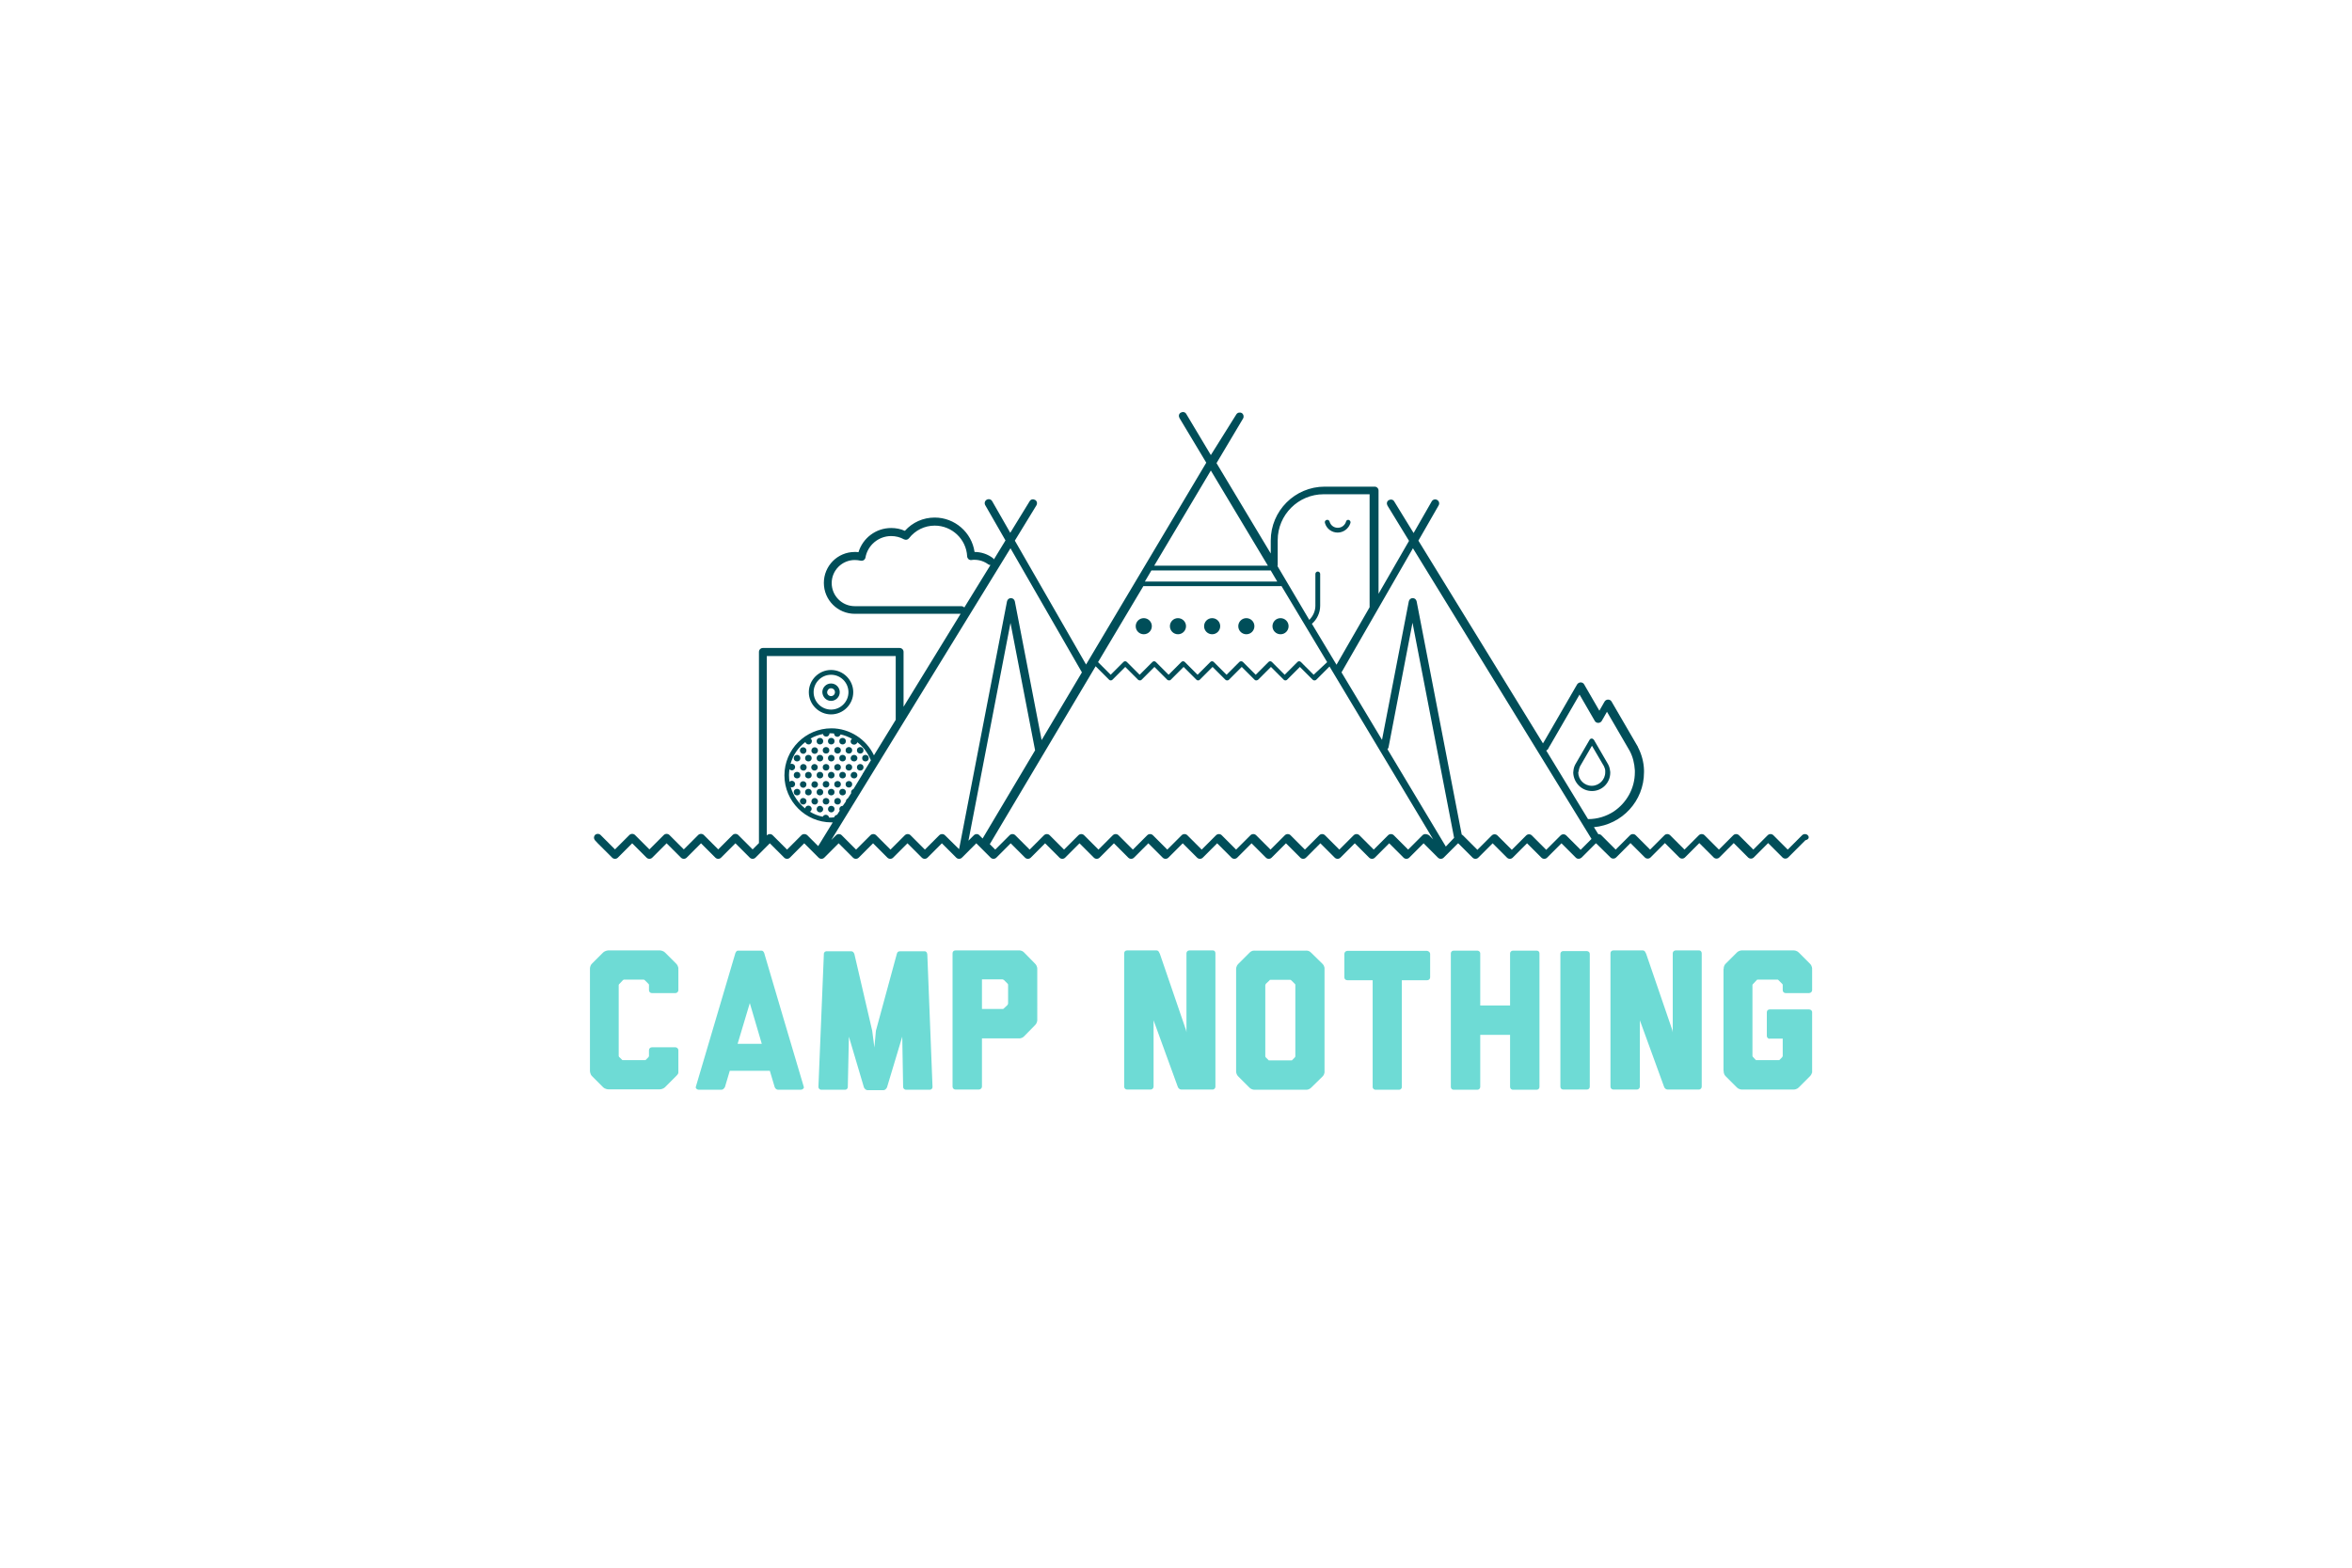 <?xml version="1.0" encoding="utf-8"?>
<!-- Generator: Adobe Illustrator 16.2.1, SVG Export Plug-In . SVG Version: 6.00 Build 0)  -->
<!DOCTYPE svg PUBLIC "-//W3C//DTD SVG 1.1//EN" "http://www.w3.org/Graphics/SVG/1.1/DTD/svg11.dtd">
<svg version="1.1" id="Layer_1" xmlns="http://www.w3.org/2000/svg" xmlns:xlink="http://www.w3.org/1999/xlink" x="0px" y="0px"
	 width="1080px" height="720px" viewBox="0 0 1080 720" enable-background="new 0 0 1080 720" xml:space="preserve">
<rect fill="#FFFFFF" width="1080" height="720"/>
<g>
	<path fill="#004E59" d="M830.1,383.6c-0.7-0.7-1.9-0.7-2.6,0l-6.6,6.6l-6.6-6.6c-0.7-0.7-1.9-0.7-2.6,0l-6.6,6.6l-6.6-6.6
		c-0.7-0.7-1.9-0.7-2.6,0l-6.6,6.6l-6.6-6.6c-0.7-0.7-1.9-0.7-2.6,0l-6.6,6.6l-6.6-6.6c-0.7-0.7-1.9-0.7-2.6,0l-6.6,6.6l-6.6-6.6
		c-0.7-0.7-1.9-0.7-2.6,0l-6.6,6.6l-6.6-6.6c-0.4-0.4-0.9-0.5-1.4-0.5l-2-3.2c12.9-1.2,23-12,23-25.2c0-0.3,0-0.5,0-0.7l0-0.3
		c-0.1-3.7-1.1-7.3-2.8-10.6c0,0,0,0,0-0.1l-12.1-20.8c-0.3-0.6-1-0.9-1.6-0.9c-0.7,0-1.3,0.4-1.6,0.9l-2.4,4.2l-7-12.1
		c-0.3-0.6-1-0.9-1.6-0.9s-1.3,0.4-1.6,0.9l-15.2,26.3c-0.3,0.4-0.4,0.6-0.5,0.8l-57.2-93.1l9.3-16.2c0.5-0.9,0.2-2-0.7-2.5
		c-0.9-0.5-2-0.2-2.5,0.7l-8.3,14.5l-8.9-14.5c-0.5-0.9-1.6-1.1-2.5-0.6c-0.9,0.5-1.1,1.6-0.6,2.5l9.9,16.2l-14,24.3v-47.4
		c0-1-0.8-1.8-1.8-1.8h-22.9c-13.7,0-24.8,11.1-24.8,24.8v5.9l-24.9-41.5l12.2-20.5c0.5-0.9,0.2-2-0.6-2.5c-0.9-0.5-2-0.2-2.5,0.6
		L556,209l-11.3-18.9c-0.5-0.9-1.6-1.1-2.5-0.6c-0.9,0.5-1.1,1.6-0.6,2.5l12.3,20.5l-55.2,92.7L466,248.3l9.9-16.2
		c0.5-0.9,0.3-2-0.6-2.5c-0.9-0.5-2-0.3-2.5,0.6l-8.9,14.5l-8.3-14.5c-0.5-0.9-1.6-1.2-2.5-0.7c-0.9,0.5-1.2,1.6-0.7,2.5l9.3,16.2
		l-5.3,8.7c-0.1-0.2-0.3-0.4-0.5-0.6c-2.4-1.8-5.3-2.8-8.4-2.8c-1.3-9-9.1-15.8-18.3-15.8c-5.3,0-10.2,2.2-13.7,6.1
		c-2-0.9-4.1-1.3-6.3-1.3c-7,0-13,4.6-15,11.1c-0.6-0.1-1.2-0.1-1.7-0.1c-7.9,0-14.2,6.4-14.2,14.2c0,7.9,6.4,14.2,14.2,14.2h48.6
		l-26.2,42.7v-25.2c0-1-0.8-1.8-1.8-1.8h-62.8c-1,0-1.8,0.8-1.8,1.8v87.8l-2.9,2.9l-6.6-6.6c-0.7-0.7-1.9-0.7-2.6,0l-6.6,6.6
		l-6.6-6.6c-0.7-0.7-1.9-0.7-2.6,0l-6.6,6.6l-6.6-6.6c-0.7-0.7-1.9-0.7-2.6,0l-6.6,6.6l-6.6-6.6c-0.7-0.7-1.9-0.7-2.6,0l-6.6,6.6
		l-6.6-6.6c-0.7-0.7-1.9-0.7-2.6,0c-1,1.3,0,2.4,0,2.4l1.3,1.4l6.6,6.6c0.7,0.7,1.9,0.7,2.6,0l6.6-6.6l6.6,6.6
		c0.7,0.7,1.9,0.7,2.6,0l6.6-6.6l6.6,6.6c0.7,0.7,1.9,0.7,2.6,0l6.6-6.6l6.6,6.6c0.7,0.7,1.9,0.7,2.6,0l6.6-6.6l6.6,6.6
		c0.7,0.7,1.9,0.7,2.6,0l6.6-6.6l6.6,6.6c0.7,0.7,1.9,0.7,2.6,0l6.6-6.6l6.6,6.6c0.7,0.7,1.9,0.7,2.6,0l6.6-6.6l6.6,6.6
		c0.7,0.7,1.9,0.7,2.6,0l6.6-6.6l6.6,6.6c0.7,0.7,1.9,0.7,2.6,0l6.6-6.6l6.6,6.6c0.7,0.7,1.9,0.7,2.6,0l6.6-6.6l6.6,6.6
		c0.7,0.7,1.9,0.7,2.6,0l6.6-6.6l6.6,6.6c0.7,0.7,1.9,0.7,2.6,0l6.6-6.6l6.6,6.6c0.7,0.7,1.9,0.7,2.6,0l6.6-6.6l6.6,6.6
		c0.7,0.7,1.9,0.7,2.6,0l6.6-6.6l6.6,6.6c0.7,0.7,1.9,0.7,2.6,0l6.6-6.6l6.6,6.6c0.7,0.7,1.9,0.7,2.6,0l6.6-6.6l6.6,6.6
		c0.7,0.7,1.9,0.7,2.6,0l6.6-6.6l6.6,6.6c0.7,0.7,1.9,0.7,2.6,0l6.6-6.6l6.6,6.6c0.7,0.7,1.9,0.7,2.6,0l6.6-6.6l6.6,6.6
		c0.7,0.7,1.9,0.7,2.6,0l6.6-6.6l6.6,6.6c0.7,0.7,1.9,0.7,2.6,0l6.6-6.6l6.6,6.6c0.7,0.7,1.9,0.7,2.6,0l6.6-6.6l6.6,6.6
		c0.7,0.7,1.9,0.7,2.6,0l6.6-6.6l6.6,6.6c0.7,0.7,1.9,0.7,2.6,0l6.6-6.6l6.6,6.6c0.7,0.7,1.9,0.7,2.6,0l6.5-6.5c0.1,0,0.1,0,0.2-0.1
		l6.6,6.6c0.7,0.7,1.9,0.7,2.6,0l6.6-6.6l6.6,6.6c0.7,0.7,1.9,0.7,2.6,0l6.6-6.6l6.6,6.6c0.7,0.7,1.9,0.7,2.6,0l6.6-6.6l6.6,6.6
		c0.4,0.4,0.8,0.5,1.3,0.5c0.5,0,0.9-0.2,1.3-0.5l6.5-6.5c0.1,0,0.2,0,0.2-0.1l6.6,6.5c0.7,0.7,1.9,0.7,2.6,0l6.6-6.6l6.6,6.6
		c0.7,0.7,1.9,0.7,2.6,0l6.6-6.6l6.6,6.6c0.7,0.7,1.9,0.7,2.6,0l6.6-6.6l6.6,6.6c0.7,0.7,1.9,0.7,2.6,0l6.6-6.6l6.6,6.6
		c0.7,0.7,1.9,0.7,2.6,0l6.6-6.6l6.6,6.6c0.7,0.7,1.9,0.7,2.6,0l7.9-7.9C830.8,385.5,830.8,384.3,830.1,383.6z M710.9,343.9
		c0.5-0.9,0.3-0.6,0.7-1.3c0,0,0-0.1,0.1-0.1l13.6-23.5l7,12.1c0.3,0.6,1,0.9,1.6,0.9c0.7,0,1.3-0.4,1.6-0.9l2.4-4.2l10.4,17.9
		c1.5,2.8,2.2,5.8,2.4,9l0,0.4c0,0.2,0,0.3,0,0.5c0,7.5-3.9,14.1-9.7,18c-3.4,2.2-7.4,3.5-11.8,3.5L710,344.7
		C710.4,344.5,710.7,344.3,710.9,343.9z M586.7,259.6v-11.5c0-11.7,9.5-21.1,21.1-21.1h21.1v51.9l-15.2,26.4l-11.3-18.8
		c2.3-2,3.8-5,3.8-8.3v-14.6c0-0.6-0.5-1.1-1.1-1.1s-1.1,0.5-1.1,1.1v14.6c0,2.5-1.1,4.8-2.8,6.5L586.6,260
		C586.6,259.9,586.7,259.8,586.7,259.6z M603.2,309.9l-5.9-5.9c-0.4-0.4-1.1-0.4-1.5,0l-5.9,5.9l-5.9-5.9c-0.4-0.4-1.1-0.4-1.5,0
		l-5.9,5.9l-5.9-5.9c-0.2-0.2-0.5-0.3-0.8-0.3c-0.3,0-0.6,0.1-0.8,0.3l-5.9,5.9l-5.9-5.9c-0.4-0.4-1.1-0.4-1.5,0l-5.9,5.9l-5.9-5.9
		c-0.4-0.4-1.1-0.4-1.5,0l-5.9,5.9l-5.9-5.9c-0.4-0.4-1.1-0.4-1.5,0l-5.9,5.9l-5.9-5.9c-0.4-0.4-1.1-0.4-1.5,0l-5.9,5.9l-5.8-5.8
		l20.8-34.9h63.1c0.1,0,0.2,0,0.3-0.1l21,35L603.2,309.9z M528.7,262h54.8l3,5.1h-60.8L528.7,262z M582.2,259.8H530l26-43.7
		L582.2,259.8z M441.4,278.4h-48.9c-5.9,0-10.6-4.8-10.6-10.6c0-5.9,4.8-10.6,10.6-10.6c0.9,0,1.7,0.1,2.7,0.3c0.5,0.1,1,0,1.4-0.2
		c0.4-0.3,0.7-0.7,0.8-1.2c1-5.7,6-9.9,11.8-9.9c2.1,0,4.1,0.5,5.9,1.5c0.8,0.4,1.8,0.2,2.3-0.5c2.9-3.7,7.2-5.8,11.8-5.8
		c7.9,0,14.5,6.2,14.9,14.1c0,0.5,0.3,1,0.6,1.3c0.4,0.3,0.9,0.5,1.4,0.4c0.5-0.1,0.9-0.1,1.3-0.1c2.3,0,4.5,0.7,6.4,2.1
		c0.3,0.2,0.7,0.3,1,0.3l-12,19.5C442.5,278.7,442,278.4,441.4,278.4z M368,383.6l-6.6,6.6l-6.6-6.6c-0.7-0.7-1.9-0.7-2.6,0
		l-0.1,0.1v-82.4h59.2v29.3l-10,16.3c-3.5-7.4-11.2-12.4-19.5-12.4c-11.9,0-21.6,9.7-21.6,21.6c0,11.9,9.7,21.6,21.6,21.6
		c0.2,0,0.4,0,0.6,0l-6.7,10.9l-5.1-5.1C369.8,382.9,368.7,382.9,368,383.6z M387,370.1C387,370.1,387,370.1,387,370.1
		c-0.9,0-1.6,0.7-1.6,1.5c0,0.3,0.1,0.5,0.2,0.7l-1.2,1.9c-0.7,0.1-1.2,0.6-1.4,1.2c-0.5,0-0.9,0.1-1.4,0.1c-0.3,0-0.6,0-0.9,0
		c-0.1-0.7-0.7-1.3-1.5-1.3c-0.6,0-1.2,0.4-1.4,0.9c-2.1-0.4-4.1-1.2-5.9-2.3c0.5-0.3,0.8-0.8,0.8-1.3c0-0.9-0.7-1.5-1.5-1.5
		c-0.8,0-1.4,0.6-1.5,1.3c-3.1-2.5-5.5-5.9-6.6-9.8c0.2,0.1,0.3,0.1,0.5,0.1c0.9,0,1.5-0.7,1.5-1.5c0-0.9-0.7-1.5-1.5-1.5
		c-0.4,0-0.8,0.2-1.1,0.4c-0.1-1-0.2-1.9-0.2-3c0-0.9,0.1-1.8,0.2-2.7c0.3,0.3,0.7,0.5,1.1,0.5c0.9,0,1.5-0.7,1.5-1.5
		c0-0.9-0.7-1.5-1.5-1.5c-0.2,0-0.4,0-0.6,0.1c1.1-4.1,3.5-7.6,6.8-10.1c0.2,0.6,0.8,1.1,1.5,1.1c0.9,0,1.5-0.7,1.5-1.5
		c0-0.5-0.2-0.9-0.6-1.2c1.7-1,3.6-1.7,5.7-2.1c0.1,0.7,0.7,1.2,1.5,1.2c0.9,0,1.5-0.7,1.5-1.5c0,0,0,0,0,0c0.3,0,0.6,0,0.8,0
		c0.4,0,0.9,0,1.3,0.1c0,0,0,0,0,0c0,0.9,0.7,1.5,1.5,1.5c0.7,0,1.3-0.5,1.5-1.1c1.8,0.4,3.6,1.1,5.2,2c-0.3,0.3-0.6,0.7-0.6,1.2
		c0,0.9,0.7,1.5,1.6,1.5c0.7,0,1.3-0.5,1.5-1.1c2.7,2.1,4.9,5,6.2,8.3l-3.6,5.9c-0.1,0.1-0.2,0.2-0.2,0.4l-4.2,6.9
		c-0.6,0.2-1.1,0.8-1.1,1.5c0,0.1,0,0.2,0.1,0.3l-1.6,2.5c-0.5,0.2-0.9,0.8-0.9,1.4c0,0,0,0,0,0L387,370.1z M433.9,383.6
		c-0.7-0.7-1.9-0.7-2.6,0l-6.6,6.6l-6.6-6.6c-0.7-0.7-1.9-0.7-2.6,0l-6.6,6.6l-6.6-6.6c-0.7-0.7-1.9-0.7-2.6,0l-6.6,6.6l-6.6-6.6
		c-0.7-0.7-1.9-0.7-2.6,0l-2.2,2.2l82.3-134l32.8,57l-18.5,31.1l-12.3-63.7c-0.2-0.9-0.9-1.5-1.8-1.5h0c-0.9,0-1.6,0.6-1.8,1.5
		l-22,113.8L433.9,383.6z M447.2,383.6l-2.5,2.5l19.3-100l11.3,58.5l-24.1,40.5l-1.5-1.5C449.1,382.9,447.9,382.9,447.2,383.6z
		 M653.2,383.6l-6.6,6.6l-6.6-6.6c-0.7-0.7-1.9-0.7-2.6,0l-6.6,6.6l-6.6-6.6c-0.7-0.7-1.9-0.7-2.6,0l-6.6,6.6l-6.6-6.6
		c-0.7-0.7-1.9-0.7-2.6,0l-6.6,6.6l-6.6-6.6c-0.7-0.7-1.9-0.7-2.6,0l-6.6,6.6l-6.6-6.6c-0.7-0.7-1.9-0.7-2.6,0l-6.6,6.6l-6.6-6.6
		c-0.7-0.7-1.9-0.7-2.6,0l-6.6,6.6l-6.6-6.6c-0.7-0.7-1.9-0.7-2.6,0l-6.6,6.6l-6.6-6.6c-0.7-0.7-1.9-0.7-2.6,0l-6.6,6.6l-6.6-6.6
		c-0.7-0.7-1.9-0.7-2.6,0l-6.6,6.6l-6.6-6.6c-0.7-0.7-1.9-0.7-2.6,0l-6.6,6.6l-6.6-6.6c-0.7-0.7-1.9-0.7-2.6,0l-6.6,6.6l-6.6-6.6
		c-0.7-0.7-1.9-0.7-2.6,0l-6.6,6.6l-2.5-2.5l48.6-81.7l6.2,6.2c0.4,0.4,1.1,0.4,1.5,0l5.9-5.9l5.9,5.9c0.1,0.1,0.2,0.2,0.4,0.2
		c0.4,0.2,0.9,0.1,1.2-0.2l5.9-5.9l5.9,5.9c0.1,0.1,0.2,0.2,0.4,0.2c0.4,0.2,0.9,0.1,1.2-0.2l5.9-5.9l5.9,5.9c0.4,0.4,1.1,0.4,1.5,0
		l5.9-5.9l5.9,5.9c0.2,0.2,0.5,0.3,0.8,0.3c0.3,0,0.6-0.1,0.8-0.3l5.9-5.9l5.9,5.9c0.3,0.3,0.8,0.4,1.2,0.2c0.1-0.1,0.3-0.1,0.4-0.2
		l5.9-5.9l5.9,5.9c0.4,0.4,1.1,0.4,1.5,0l5.9-5.9l5.9,5.9c0.2,0.2,0.5,0.3,0.8,0.3c0.3,0,0.6-0.1,0.8-0.3l6.1-6.1l47.6,79.4
		l-1.9-1.9C655.1,382.9,653.9,382.9,653.2,383.6z M663.9,388.8l-26.8-44.7c0.2-0.2,0.4-0.5,0.5-0.9l11-57.2l19.1,98.8L663.9,388.8z
		 M725.8,390.3l-6.6-6.6c-0.7-0.7-1.9-0.7-2.6,0l-6.6,6.6l-6.6-6.6c-0.7-0.7-1.9-0.7-2.6,0l-6.6,6.6l-6.6-6.6
		c-0.7-0.7-1.9-0.7-2.6,0l-6.6,6.6l-6.6-6.6c-0.2-0.2-0.4-0.3-0.6-0.4l-20.7-107.1c-0.2-0.9-0.9-1.5-1.8-1.5h0
		c-0.9,0-1.6,0.6-1.8,1.5l-12.3,63.6l-18.6-31l32.8-57l82,133.5L725.8,390.3z"/>
	<path fill="#004E59" d="M525.2,283.9c-2.1,0-3.7,1.7-3.7,3.7c0,2.1,1.7,3.7,3.7,3.7c2.1,0,3.7-1.7,3.7-3.7
		C528.9,285.5,527.2,283.9,525.2,283.9z"/>
	<path fill="#004E59" d="M540.9,283.9c-2.1,0-3.7,1.7-3.7,3.7c0,2.1,1.7,3.7,3.7,3.7c2.1,0,3.7-1.7,3.7-3.7
		C544.6,285.5,542.9,283.9,540.9,283.9z"/>
	<path fill="#004E59" d="M556.6,283.9c-2.1,0-3.7,1.7-3.7,3.7c0,2.1,1.7,3.7,3.7,3.7c2.1,0,3.7-1.7,3.7-3.7
		C560.3,285.5,558.6,283.9,556.6,283.9z"/>
	<path fill="#004E59" d="M572.3,283.9c-2.1,0-3.7,1.7-3.7,3.7c0,2.1,1.7,3.7,3.7,3.7c2.1,0,3.7-1.7,3.7-3.7
		C576,285.5,574.3,283.9,572.3,283.9z"/>
	<path fill="#004E59" d="M588,283.9c-2.1,0-3.7,1.7-3.7,3.7c0,2.1,1.7,3.7,3.7,3.7c2.1,0,3.7-1.7,3.7-3.7
		C591.7,285.5,590,283.9,588,283.9z"/>
	<path fill="#004E59" d="M381.6,328.1c5.6,0,10.2-4.6,10.2-10.2c0-5.6-4.6-10.2-10.2-10.2c-5.6,0-10.2,4.6-10.2,10.2
		C371.4,323.5,376,328.1,381.6,328.1z M381.6,309.9c4.4,0,8,3.6,8,8c0,4.4-3.6,8-8,8c-4.4,0-8-3.6-8-8
		C373.6,313.5,377.2,309.9,381.6,309.9z"/>
	<path fill="#004E59" d="M381.6,321.9c2.2,0,4-1.8,4-4c0-2.2-1.8-4-4-4c-2.2,0-4,1.8-4,4C377.7,320.1,379.4,321.9,381.6,321.9z
		 M381.6,316.1c1,0,1.8,0.8,1.8,1.8c0,1-0.8,1.8-1.8,1.8c-1,0-1.8-0.8-1.8-1.8C379.9,316.9,380.6,316.1,381.6,316.1z"/>
	<circle fill="#004E59" cx="376.5" cy="340.4" r="1.5"/>
	<circle fill="#004E59" cx="381.7" cy="340.4" r="1.5"/>
	<circle fill="#004E59" cx="386.9" cy="340.4" r="1.5"/>
	<path fill="#004E59" d="M368.8,346.2c0.9,0,1.5-0.7,1.5-1.5c0-0.9-0.7-1.5-1.5-1.5c-0.9,0-1.5,0.7-1.5,1.5
		C367.3,345.5,368,346.2,368.8,346.2z"/>
	<path fill="#004E59" d="M374.1,346.2c0.9,0,1.5-0.7,1.5-1.5c0-0.9-0.7-1.5-1.5-1.5c-0.9,0-1.5,0.7-1.5,1.5
		C372.5,345.5,373.2,346.2,374.1,346.2z"/>
	<circle fill="#004E59" cx="379.3" cy="344.6" r="1.5"/>
	<circle fill="#004E59" cx="384.6" cy="344.6" r="1.5"/>
	<circle fill="#004E59" cx="389.8" cy="344.6" r="1.5"/>
	<circle fill="#004E59" cx="395" cy="344.6" r="1.5"/>
	<circle fill="#004E59" cx="366" cy="348.2" r="1.5"/>
	<circle fill="#004E59" cx="371.2" cy="348.2" r="1.5"/>
	<circle fill="#004E59" cx="376.5" cy="348.2" r="1.5"/>
	<circle fill="#004E59" cx="381.7" cy="348.2" r="1.5"/>
	<circle fill="#004E59" cx="386.9" cy="348.2" r="1.5"/>
	<path fill="#004E59" d="M390.6,348.2c0,0.9,0.7,1.5,1.6,1.5c0.9,0,1.5-0.7,1.5-1.5c0-0.9-0.7-1.5-1.5-1.5
		C391.3,346.7,390.6,347.4,390.6,348.2z"/>
	<circle fill="#004E59" cx="397.4" cy="348.2" r="1.5"/>
	<path fill="#004E59" d="M370.4,352.4c0-0.9-0.7-1.5-1.5-1.5c-0.9,0-1.5,0.7-1.5,1.5c0,0.9,0.7,1.5,1.5,1.5
		C369.7,354,370.4,353.3,370.4,352.4z"/>
	<path fill="#004E59" d="M372.5,352.4c0,0.9,0.7,1.5,1.5,1.5c0.9,0,1.5-0.7,1.5-1.5c0-0.9-0.7-1.5-1.5-1.5
		C373.2,350.9,372.5,351.6,372.5,352.4z"/>
	<circle fill="#004E59" cx="379.3" cy="352.4" r="1.5"/>
	<circle fill="#004E59" cx="384.6" cy="352.4" r="1.5"/>
	<circle fill="#004E59" cx="389.8" cy="352.4" r="1.5"/>
	<circle fill="#004E59" cx="395" cy="352.4" r="1.5"/>
	<circle fill="#004E59" cx="366" cy="356" r="1.5"/>
	<circle fill="#004E59" cx="371.2" cy="356" r="1.5"/>
	<circle fill="#004E59" cx="376.5" cy="356" r="1.5"/>
	<circle fill="#004E59" cx="381.7" cy="356" r="1.5"/>
	<circle fill="#004E59" cx="386.9" cy="356" r="1.5"/>
	<path fill="#004E59" d="M392.2,354.5c-0.9,0-1.6,0.7-1.6,1.5c0,0.9,0.7,1.5,1.6,1.5c0.9,0,1.5-0.7,1.5-1.5
		C393.7,355.2,393,354.5,392.2,354.5z"/>
	<path fill="#004E59" d="M368.8,361.8c0.9,0,1.5-0.7,1.5-1.5c0-0.9-0.7-1.5-1.5-1.5c-0.9,0-1.5,0.7-1.5,1.5
		C367.3,361.1,368,361.8,368.8,361.8z"/>
	<path fill="#004E59" d="M374.1,361.8c0.9,0,1.5-0.7,1.5-1.5c0-0.9-0.7-1.5-1.5-1.5c-0.9,0-1.5,0.7-1.5,1.5
		C372.5,361.1,373.2,361.8,374.1,361.8z"/>
	<circle fill="#004E59" cx="379.3" cy="360.2" r="1.5"/>
	<circle fill="#004E59" cx="384.6" cy="360.2" r="1.5"/>
	<circle fill="#004E59" cx="389.8" cy="360.2" r="1.5"/>
	<circle fill="#004E59" cx="366" cy="363.8" r="1.5"/>
	<circle fill="#004E59" cx="371.2" cy="363.8" r="1.5"/>
	<circle fill="#004E59" cx="376.5" cy="363.8" r="1.5"/>
	<circle fill="#004E59" cx="381.7" cy="363.8" r="1.5"/>
	<circle fill="#004E59" cx="386.9" cy="363.8" r="1.5"/>
	<path fill="#004E59" d="M368.8,366.5c-0.9,0-1.5,0.7-1.5,1.5c0,0.9,0.7,1.5,1.5,1.5c0.9,0,1.5-0.7,1.5-1.5
		C370.4,367.2,369.7,366.5,368.8,366.5z"/>
	<path fill="#004E59" d="M375.6,368c0-0.9-0.7-1.5-1.5-1.5c-0.9,0-1.5,0.7-1.5,1.5c0,0.9,0.7,1.5,1.5,1.5
		C374.9,369.6,375.6,368.9,375.6,368z"/>
	<circle fill="#004E59" cx="379.3" cy="368" r="1.5"/>
	<circle fill="#004E59" cx="384.6" cy="368" r="1.5"/>
	<path fill="#004E59" d="M376.5,370.1c-0.9,0-1.5,0.7-1.5,1.5c0,0.9,0.7,1.5,1.5,1.5c0.9,0,1.5-0.7,1.5-1.5
		C378,370.8,377.3,370.1,376.5,370.1z"/>
	<path fill="#004E59" d="M381.7,370.1c-0.9,0-1.5,0.7-1.5,1.5c0,0.9,0.7,1.5,1.5,1.5c0.9,0,1.5-0.7,1.5-1.5
		C383.3,370.8,382.6,370.1,381.7,370.1z"/>
	<path fill="#004E59" d="M614.2,244.6c2.7,0,5.1-1.8,5.9-4.4c0.2-0.6-0.2-1.2-0.7-1.4c-0.6-0.2-1.2,0.2-1.3,0.7
		c-0.5,1.7-2,2.9-3.8,2.9c-1.8,0-3.3-1.1-3.8-2.9c-0.2-0.6-0.8-0.9-1.4-0.7c-0.6,0.2-0.9,0.8-0.7,1.4
		C609.1,242.8,611.5,244.6,614.2,244.6z"/>
	<path fill="#004E59" d="M731,363.3c4.7,0,8.4-3.8,8.4-8.4c0-0.3,0-0.6-0.1-1c-0.1-1-0.4-2-0.9-2.9l-6.5-11.2
		c-0.2-0.3-0.6-0.6-1-0.6c-0.4,0-0.8,0.2-1,0.6l-6.5,11.2c-0.5,0.9-0.8,1.9-0.9,2.9c0,0.4-0.1,0.7-0.1,1
		C722.6,359.5,726.3,363.3,731,363.3z M724.9,354.1c0.1-0.7,0.3-1.4,0.6-2.1l5.5-9.5l5.5,9.4c0.3,0.7,0.6,1.4,0.6,2.1
		c0,0.3,0,0.5,0,0.7c0,3.4-2.8,6.2-6.2,6.2c-3.4,0-6.2-2.8-6.2-6.2C724.8,354.7,724.8,354.4,724.9,354.1z"/>
</g>
<g>
	<path fill="#6EDBD5" d="M270.9,445c0,0-0.1-1.4,0.9-2.4l5.1-5.1c1.1-1,2.4-1,2.4-1H303c0,0,1.4,0,2.4,1l5.1,5.1
		c1.1,1.1,1,2.4,1,2.4h-0.1c0,0,0.1,0.1,0.1,0.2v9.6c0,0.6-0.6,1.3-1.3,1.3h-10.9c-0.7,0-1.3-0.6-1.3-1.3v-2.4c0,0,0-0.4-0.3-0.6
		l-1.6-1.6c-0.2-0.2-0.5-0.3-0.6-0.3h-8.9c-0.2,0-0.4,0.1-0.6,0.3l-1.5,1.6c-0.4,0.3-0.4,0.6-0.4,0.6V485c0.1,0.2,0.1,0.5,0.4,0.6
		l1.3,1.3h10.6l1.3-1.3c0.2-0.2,0.3-0.5,0.3-0.6v-2.7c0-0.6,0.5-1.3,1.3-1.3h10.9c0.6,0,1.3,0.6,1.3,1.3v10.3
		c-0.1,0.5-0.1,0.7-1,1.6l-5.1,5.1c-1,1-2.4,1-2.4,1h-23.7c0,0-1.4,0-2.4-1l-5.1-5.1c-0.9-0.9-0.9-2.4-0.9-2.4V445z"/>
	<path fill="#6EDBD5" d="M369.1,499.2c0.2,0.6-0.6,1.3-1.4,1.3h-10.4c-0.7,0-1.4-0.6-1.6-1.3l-2.2-7.4h-18.4l-2.2,7.4
		c-0.3,0.6-0.9,1.3-1.6,1.3h-10.4c-0.7,0-1.6-0.6-1.4-1.3l18.1-61.2v-0.1c0.4-0.8,0.6-1.3,1.3-1.3h4h2.8h4c0.6,0,1,0.5,1.3,1.3v0.1
		C357,458.3,363,478.8,369.1,499.2z M349.8,479.4l-5.5-18.7l-5.6,18.7H349.8z"/>
	<path fill="#6EDBD5" d="M428.2,499.2c0,0.7-0.5,1.3-1.3,1.3h-10.8c-0.7,0-1.4-0.5-1.4-1.3l-0.4-23.1l-7,23.3
		c-0.3,0.6-0.9,1.3-1.6,1.3h-7.3c-0.7,0-1.4-0.6-1.7-1.3l-6.9-23.3l-0.5,23.1c0,0.7-0.5,1.3-1.3,1.3h-10.9c-0.6,0-1.3-0.5-1.3-1.3
		l2.5-61v-0.3c0.1-0.4,0.3-0.6,0.5-0.8c0.1,0,0.1,0,0.2-0.1c0.1,0,0.2,0,0.3-0.1h11.6c0.7,0,1.1,0.5,1.4,1.2l8.2,35.3l1,7.7l0.7-7.7
		l9.6-35.3c0.2-0.8,0.6-1.2,1.4-1.2h11.6c0.1,0.1,0.2,0.1,0.3,0.1c0,0.1,0.1,0.1,0.1,0.1c0.3,0.2,0.5,0.5,0.5,0.8v0.2
		c0,0,0.1,0,0.1,0.1L428.2,499.2z"/>
	<path fill="#6EDBD5" d="M476.3,468.3L476.3,468.3L476.3,468.3c0,0.1,0.1,1.4-1,2.5l-5.1,5.2c-1.1,1.1-2.4,0.9-2.4,0.9h-16.9v22.2
		c0,0.6-0.6,1.3-1.4,1.3h-10.8c-0.7,0-1.3-0.6-1.3-1.3v-61.3c0-0.7,0.5-1.3,1.3-1.3h29.1c0,0,1.3-0.2,2.4,0.9l5.1,5.2
		c1.1,1.1,1,2.4,1,2.4V468.3z M450.9,463.4h9.4c0,0,0.4,0.1,0.7-0.3l1.6-1.5c0.3-0.4,0.3-0.7,0.3-0.7v-8.6c0,0,0-0.4-0.3-0.6
		l-1.6-1.6c-0.4-0.3-0.7-0.3-0.7-0.3h-9.4V463.4z"/>
	<path fill="#6EDBD5" d="M558.1,437.8v61.3c0,0.6-0.5,1.3-1.3,1.3h-14.4c-0.7,0-1.4-0.6-1.6-1.3l-11.1-30.5v30.5
		c0,0.6-0.6,1.3-1.3,1.3h-10.9c-0.7,0-1.3-0.6-1.3-1.3v-61.3c0-0.7,0.5-1.3,1.3-1.3h13.6c0.6,0,1.1,0.5,1.3,1.3h0.1l12.1,35.3l0.2,1
		v-36.3c0-0.7,0.6-1.3,1.3-1.3h10.9C557.6,436.5,558.1,437,558.1,437.8z"/>
	<path fill="#6EDBD5" d="M608.2,492c0,0,0.2,1.3-0.9,2.4l-5.2,5.1c-1.1,1.1-2.3,1-2.3,1h-23.7c0,0-1.3,0.1-2.4-1l-5.1-5.1
		c-1.1-1.1-1-2.4-1-2.4v-46.9c0,0-0.1-1.3,1-2.4l5.1-5.1c1.1-1.2,2.4-1,2.4-1h23.6c0,0,1.3-0.2,2.4,1l5.2,5.1
		c1.1,1.1,0.9,2.4,0.9,2.4V492z M583.4,450c-0.1,0-0.4,0-0.5,0.3l-1.6,1.5c-0.3,0.4-0.3,0.7-0.3,0.7v32.6c0,0.2,0.1,0.4,0.3,0.6
		l1.3,1.3h10.6l1.3-1.3c0.3-0.3,0.3-0.5,0.3-0.6v-32.6c0,0,0.1-0.4-0.3-0.7l-1.5-1.5c-0.3-0.3-0.5-0.3-0.6-0.3H583.4z"/>
	<path fill="#6EDBD5" d="M656.7,438.1v10.8c0,0.7-0.6,1.3-1.4,1.3h-11.6v49.2c-0.1,0.6-0.6,1.1-1.3,1.1h-10.8
		c-0.6,0-1.2-0.5-1.3-1.1v-49.2h-11.6c-0.7,0-1.4-0.5-1.4-1.3v-10.8c0-0.7,0.6-1.4,1.4-1.4h36.6C656,436.8,656.7,437.4,656.7,438.1z
		"/>
	<path fill="#6EDBD5" d="M706.9,437.9v61.3c0,0.7-0.5,1.3-1.3,1.3h-10.9c-0.6,0-1.3-0.5-1.3-1.3v-23.9h-13.7v23.9
		c0,0.7-0.6,1.3-1.3,1.3h-10.9c-0.7,0-1.3-0.5-1.3-1.3v-61.3c0-0.7,0.5-1.3,1.3-1.3h10.9c0.6,0,1.3,0.5,1.3,1.3v23.9h13.7v-23.9
		c0-0.7,0.6-1.3,1.3-1.3h10.9C706.4,436.6,706.9,437.1,706.9,437.9z"/>
	<path fill="#6EDBD5" d="M730,438.1v61c0,0.7-0.5,1.3-1.3,1.3h-10.9c-0.7,0-1.3-0.5-1.3-1.3v-61c0-0.7,0.5-1.3,1.3-1.3h10.9
		C729.5,436.9,730,437.4,730,438.1z"/>
	<path fill="#6EDBD5" d="M781.4,437.8v61.3c0,0.6-0.5,1.3-1.3,1.3h-14.4c-0.7,0-1.4-0.6-1.6-1.3l-11.1-30.5v30.5
		c0,0.6-0.6,1.3-1.3,1.3h-10.9c-0.7,0-1.3-0.6-1.3-1.3v-61.3c0-0.7,0.5-1.3,1.3-1.3h13.6c0.6,0,1.1,0.5,1.3,1.3h0.1l12.1,35.3l0.2,1
		v-36.3c0-0.7,0.6-1.3,1.3-1.3h10.9C780.8,436.5,781.4,437,781.4,437.8z"/>
	<path fill="#6EDBD5" d="M812.6,477.1c-0.7,0-1.3-0.6-1.3-1.3v-10.9c0-0.7,0.5-1.3,1.3-1.3h18.1c0.7,0,1.4,0.5,1.4,1.3v27.8H832
		c-0.1,0.5-0.4,1.1-0.9,1.6l-5.1,5.1c-1.1,1.1-2.4,1-2.4,1h-23.7c0,0-1.3,0.1-2.4-1l-5.1-5.1c-1.1-1.1-0.9-2.4-0.9-2.4l-0.1-0.1
		v-46.8h0.1c0,0-0.2-1.3,0.9-2.4l5.1-5.1c1.1-1.1,2.4-1,2.4-1h23.7c0,0,1.3-0.1,2.4,1l5.1,5.1c1.1,1.1,1,2.4,1,2.4H832l0.1,0.1v9.7
		c0,0.6-0.6,1.3-1.4,1.3h-10.8c-0.7,0-1.3-0.6-1.3-1.3v-2.4c0,0,0-0.4-0.3-0.6l-1.6-1.6c-0.2-0.3-0.5-0.3-0.6-0.3h-8.9
		c-0.2,0-0.4,0-0.6,0.3l-1.5,1.6c-0.4,0.3-0.4,0.6-0.4,0.6v32.6c0.1,0.2,0.1,0.4,0.4,0.6l1.2,1.3h10.7l1.3-1.3
		c0.2-0.3,0.3-0.5,0.3-0.6v-8H812.6z"/>
</g>
</svg>
